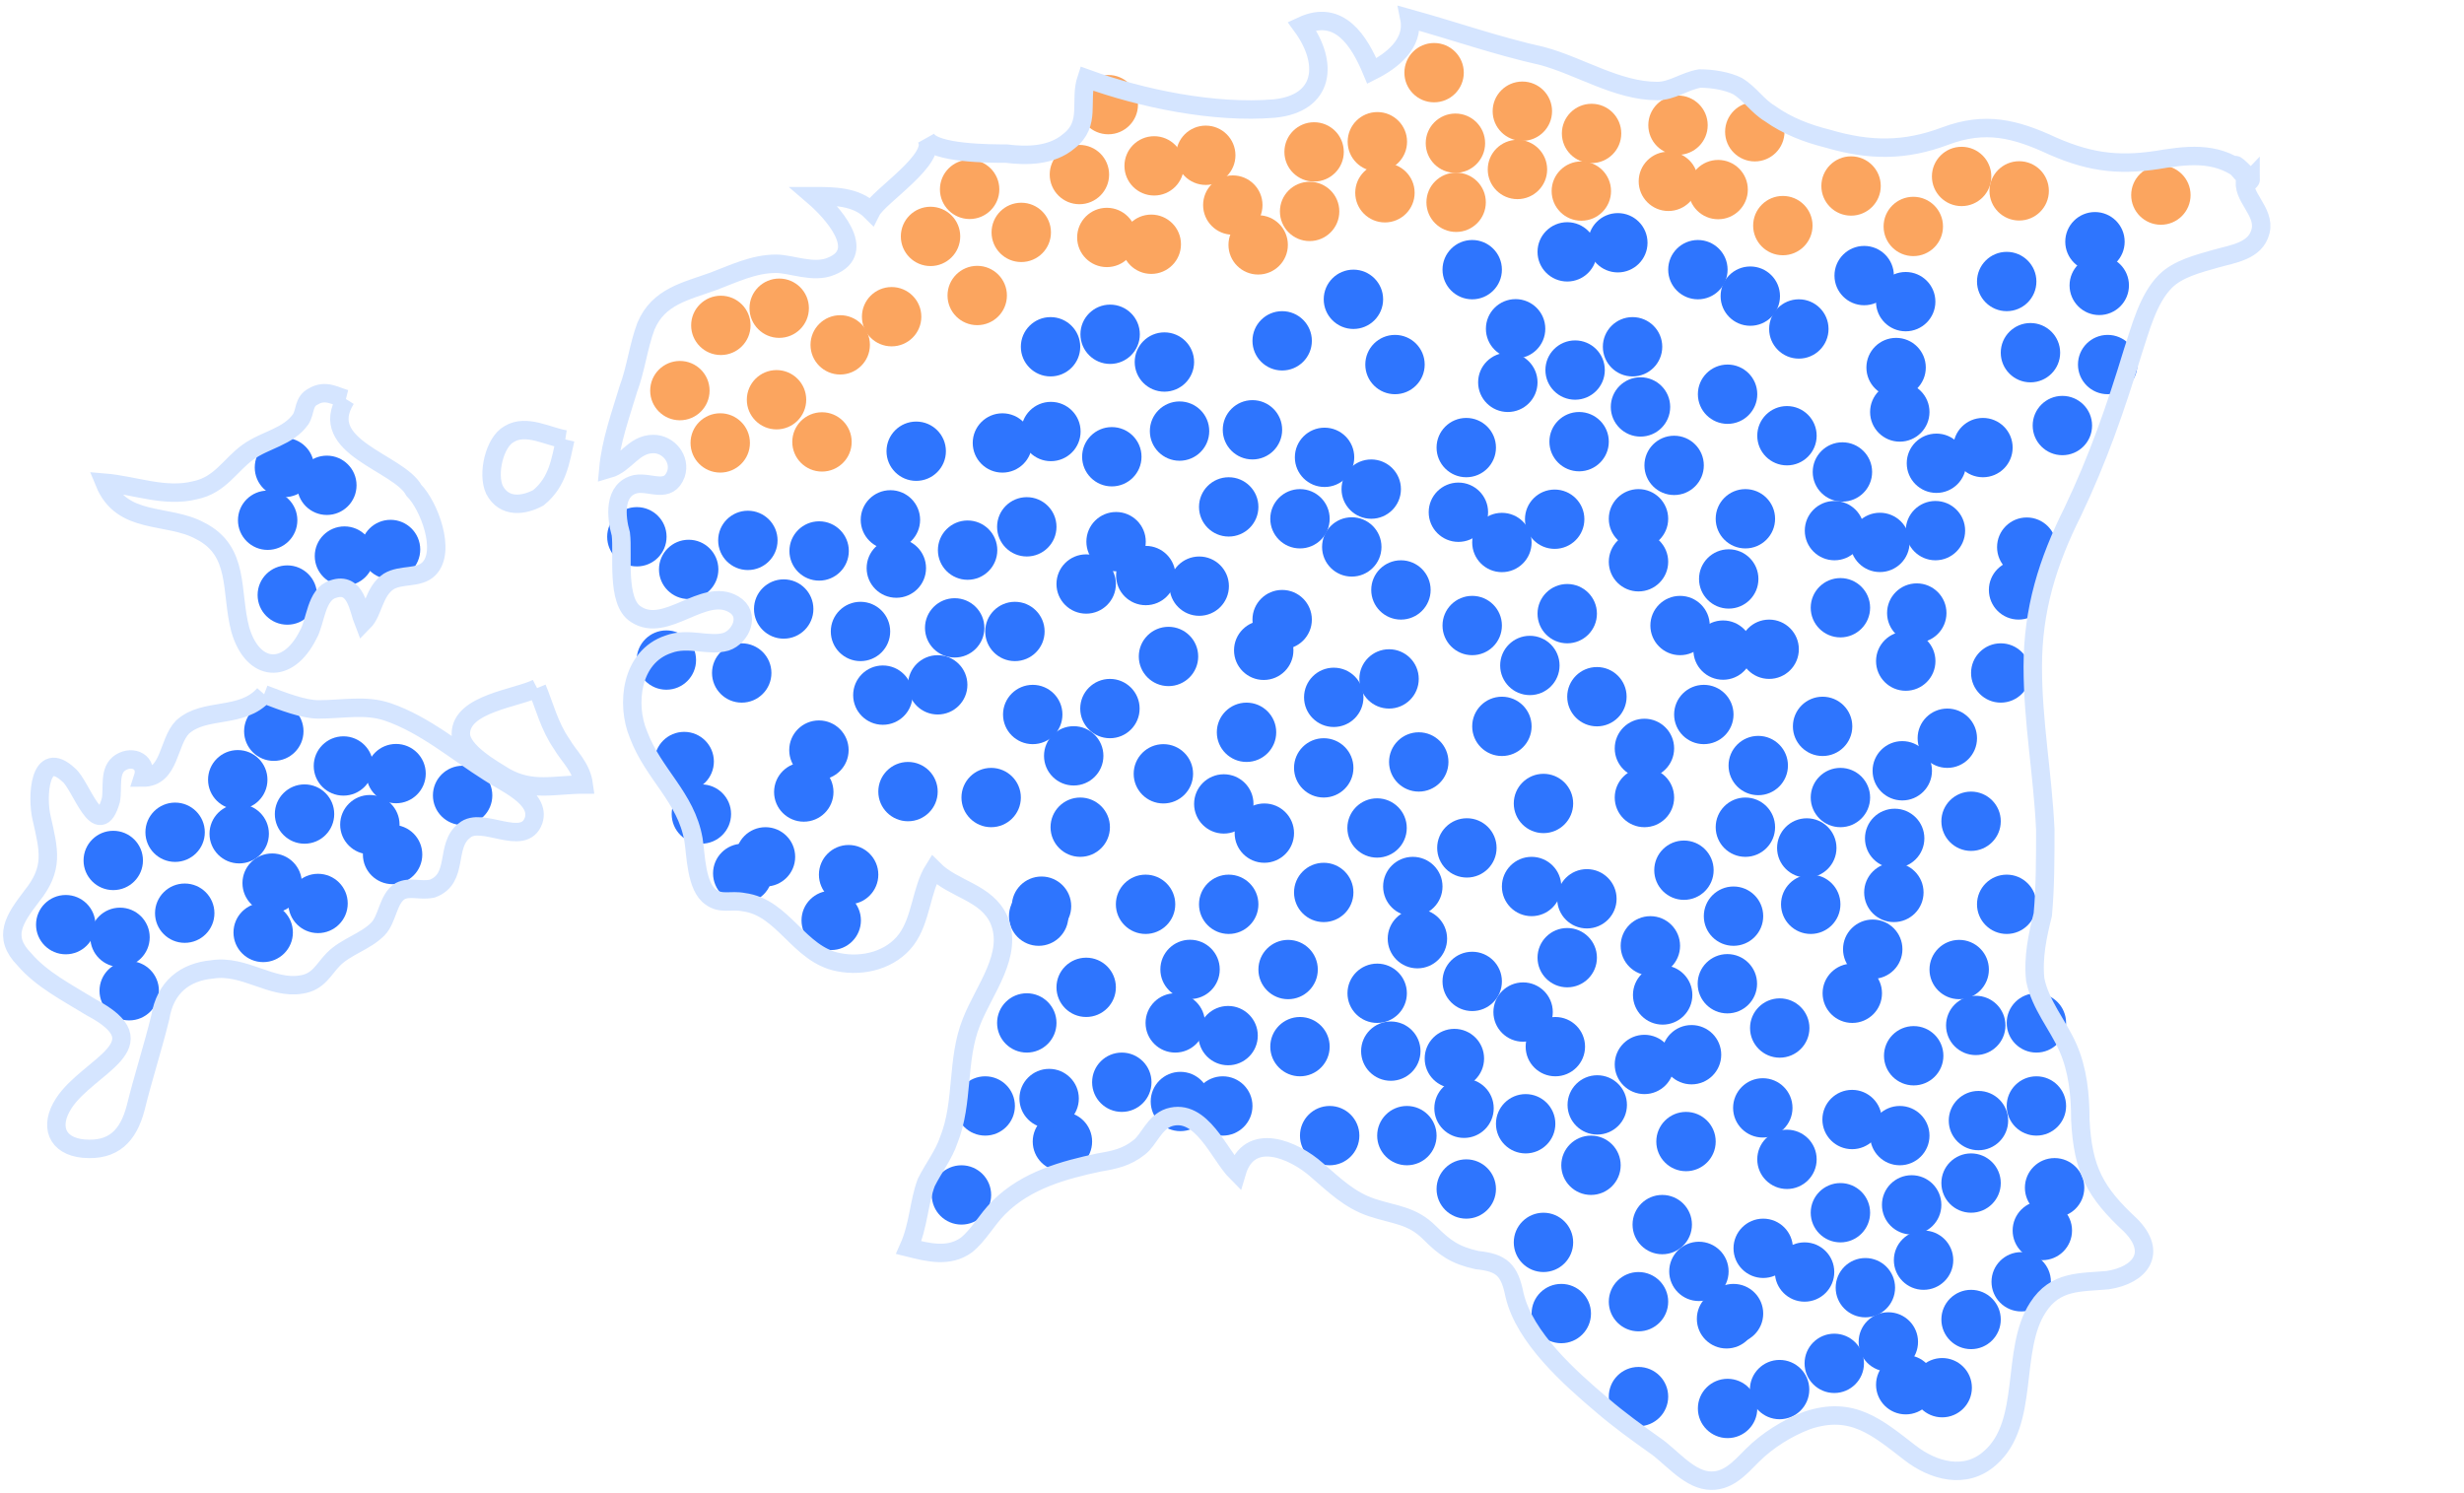 <svg xmlns="http://www.w3.org/2000/svg" viewBox="0 0 401 243">
  <g transform="translate(2 3)" fill="none" fill-rule="evenodd">
    <ellipse fill="#FBA55F" transform="rotate(180 211.86 21.723)" cx="211.859" cy="21.723" rx="4.833" ry="4.827"/>
    <ellipse fill="#FBA55F" transform="rotate(180 299.248 27.273)" cx="299.248" cy="27.273" rx="4.833" ry="4.827"/>
    <ellipse fill="#FBA55F" transform="rotate(180 173.667 25.412)" cx="173.667" cy="25.412" rx="4.833" ry="4.827"/>
    <ellipse fill="#FBA55F" transform="rotate(180 157.036 45.097)" cx="157.036" cy="45.097" rx="4.833" ry="4.827"/>
    <ellipse fill="#FBA55F" transform="rotate(180 269.52 26.516)" cx="269.52" cy="26.516" rx="4.833" ry="4.827"/>
    <ellipse fill="#FBA55F" transform="rotate(180 283.583 18.446)" cx="283.583" cy="18.446" rx="4.833" ry="4.827"/>
    <ellipse fill="#FBA55F" transform="rotate(180 234.86 20.308)" cx="234.859" cy="20.308" rx="4.833" ry="4.827"/>
    <ellipse fill="#FBA55F" transform="rotate(180 223.39 28.377)" cx="223.391" cy="28.377" rx="4.833" ry="4.827"/>
    <ellipse fill="#FBA55F" transform="rotate(180 234.975 29.927)" cx="234.975" cy="29.927" rx="4.833" ry="4.827"/>
    <ellipse fill="#FBA55F" transform="rotate(180 164.203 34.824)" cx="164.203" cy="34.824" rx="4.833" ry="4.827"/>
    <ellipse fill="#FBA55F" transform="rotate(180 124.375 62.062)" cx="124.375" cy="62.062" rx="4.833" ry="4.827"/>
    <ellipse fill="#FBA55F" transform="rotate(180 231.39 8.827)" cx="231.391" cy="8.827" rx="4.833" ry="4.827"/>
    <ellipse fill="#FBA55F" transform="rotate(180 178.132 35.65)" cx="178.132" cy="35.651" rx="4.833" ry="4.827"/>
    <ellipse fill="#FBA55F" transform="rotate(180 271.085 17.377)" cx="271.085" cy="17.377" rx="4.833" ry="4.827"/>
    <ellipse fill="#FBA55F" transform="rotate(180 124.81 47.166)" cx="124.81" cy="47.166" rx="4.833" ry="4.827"/>
    <ellipse fill="#FBA55F" transform="rotate(180 155.801 27.824)" cx="155.801" cy="27.824" rx="4.833" ry="4.827"/>
    <ellipse fill="#FBA55F" transform="rotate(180 198.63 30.377)" cx="198.629" cy="30.377" rx="4.833" ry="4.827"/>
    <ellipse fill="#FBA55F" transform="rotate(180 349.67 28.754)" cx="349.67" cy="28.754" rx="4.833" ry="4.827"/>
    <ellipse fill="#FBA55F" transform="rotate(180 317.239 25.72)" cx="317.239" cy="25.72" rx="4.833" ry="4.827"/>
    <ellipse fill="#FBA55F" transform="rotate(180 288.147 33.72)" cx="288.147" cy="33.72" rx="4.833" ry="4.827"/>
    <ellipse fill="#FBA55F" transform="rotate(180 185.362 36.754)" cx="185.362" cy="36.754" rx="4.833" ry="4.827"/>
    <ellipse fill="#FBA55F" transform="rotate(180 222.156 20.066)" cx="222.156" cy="20.066" rx="4.833" ry="4.827"/>
    <ellipse fill="#FBA55F" transform="rotate(180 255.353 28.1)" cx="255.353" cy="28.1" rx="4.833" ry="4.827"/>
    <ellipse fill="#FBA55F" transform="rotate(180 309.377 33.858)" cx="309.377" cy="33.858" rx="4.833" ry="4.827"/>
    <ellipse fill="#FBA55F" transform="rotate(180 202.759 36.858)" cx="202.759" cy="36.858" rx="4.833" ry="4.827"/>
    <ellipse fill="#FBA55F" transform="rotate(180 277.616 27.858)" cx="277.616" cy="27.858" rx="4.833" ry="4.827"/>
    <ellipse fill="#FBA55F" transform="rotate(180 211.132 31.412)" cx="211.132" cy="31.412" rx="4.833" ry="4.827"/>
    <ellipse fill="#FBA55F" transform="rotate(180 244.955 24.585)" cx="244.955" cy="24.585" rx="4.833" ry="4.827"/>
    <ellipse fill="#FBA55F" transform="rotate(180 131.772 68.927)" cx="131.772" cy="68.927" rx="4.833" ry="4.827"/>
    <ellipse fill="#FBA55F" transform="rotate(180 149.438 35.478)" cx="149.438" cy="35.478" rx="4.833" ry="4.827"/>
    <ellipse fill="#FBA55F" transform="rotate(180 143.107 48.547)" cx="143.107" cy="48.547" rx="4.833" ry="4.827"/>
    <ellipse fill="#FBA55F" transform="rotate(180 257.018 18.72)" cx="257.018" cy="18.72" rx="4.833" ry="4.827"/>
    <ellipse fill="#FBA55F" transform="rotate(180 108.647 60.578)" cx="108.647" cy="60.578" rx="4.833" ry="4.827"/>
    <ellipse fill="#FBA55F" transform="rotate(180 178.366 14.031)" cx="178.366" cy="14.031" rx="4.833" ry="4.827"/>
    <ellipse fill="#FBA55F" transform="rotate(180 185.83 23.997)" cx="185.83" cy="23.997" rx="4.833" ry="4.827"/>
    <ellipse fill="#FBA55F" transform="rotate(180 245.754 15.1)" cx="245.754" cy="15.1" rx="4.833" ry="4.827"/>
    <ellipse fill="#FBA55F" transform="rotate(180 326.607 28.066)" cx="326.607" cy="28.066" rx="4.833" ry="4.827"/>
    <ellipse fill="#FBA55F" transform="rotate(180 134.739 53.131)" cx="134.739" cy="53.131" rx="4.833" ry="4.827"/>
    <ellipse fill="#FBA55F" transform="rotate(180 194.228 22.273)" cx="194.228" cy="22.273" rx="4.833" ry="4.827"/>
    <ellipse fill="#FBA55F" transform="rotate(180 115.313 49.958)" cx="115.313" cy="49.958" rx="4.833" ry="4.827"/>
    <ellipse fill="#FBA55F" transform="rotate(180 115.212 69.093)" cx="115.212" cy="69.093" rx="4.833" ry="4.827"/>
    <ellipse fill="#2E75FE" transform="rotate(180 133.275 146.806)" cx="133.275" cy="146.806" rx="4.833" ry="4.827"/>
    <ellipse fill="#2E75FE" transform="rotate(180 47.56 129.498)" cx="47.56" cy="129.498" rx="4.833" ry="4.827"/>
    <ellipse fill="#2E75FE" transform="rotate(180 28.063 145.633)" cx="28.063" cy="145.633" rx="4.833" ry="4.827"/>
    <ellipse fill="#2E75FE" transform="rotate(180 110.078 89.678)" cx="110.078" cy="89.678" rx="4.833" ry="4.827"/>
    <ellipse fill="#2E75FE" transform="rotate(180 118.71 106.536)" cx="118.71" cy="106.536" rx="4.833" ry="4.827"/>
    <ellipse fill="#2E75FE" transform="rotate(180 174.768 92.055)" cx="174.768" cy="92.055" rx="4.833" ry="4.827"/>
    <ellipse fill="#2E75FE" transform="rotate(180 138.04 99.779)" cx="138.04" cy="99.779" rx="4.833" ry="4.827"/>
    <ellipse fill="#2E75FE" transform="rotate(180 118.877 139.152)" cx="118.877" cy="139.152" rx="4.833" ry="4.827"/>
    <ellipse fill="#2E75FE" transform="rotate(180 290.75 50.543)" cx="290.75" cy="50.543" rx="4.833" ry="4.827"/>
    <ellipse fill="#2E75FE" transform="rotate(180 328.444 54.405)" cx="328.444" cy="54.405" rx="4.833" ry="4.827"/>
    <ellipse fill="#2E75FE" transform="rotate(180 189.964 67.166)" cx="189.964" cy="67.166" rx="4.833" ry="4.827"/>
    <ellipse fill="#2E75FE" transform="rotate(180 201.83 66.955)" cx="201.83" cy="66.955" rx="4.833" ry="4.827"/>
    <ellipse fill="#2E75FE" transform="rotate(180 218.261 45.716)" cx="218.261" cy="45.716" rx="4.833" ry="4.827"/>
    <ellipse fill="#2E75FE" transform="rotate(180 244.654 50.512)" cx="244.654" cy="50.512" rx="4.833" ry="4.827"/>
    <ellipse fill="#2E75FE" transform="rotate(180 249.19 127.775)" cx="249.19" cy="127.775" rx="4.833" ry="4.827"/>
    <ellipse fill="#2E75FE" transform="rotate(180 178.942 71.34)" cx="178.942" cy="71.339" rx="4.833" ry="4.827"/>
    <ellipse fill="#2E75FE" transform="rotate(180 338.942 36.34)" cx="338.942" cy="36.339" rx="4.833" ry="4.827"/>
    <ellipse fill="#2E75FE" transform="rotate(180 301.382 41.855)" cx="301.382" cy="41.855" rx="4.833" ry="4.827"/>
    <ellipse fill="#2E75FE" transform="rotate(180 282.85 45.2)" cx="282.85" cy="45.201" rx="4.833" ry="4.827"/>
    <ellipse fill="#2E75FE" transform="rotate(180 131.308 86.678)" cx="131.308" cy="86.678" rx="4.833" ry="4.827"/>
    <ellipse fill="#2E75FE" transform="rotate(180 285.917 102.675)" cx="285.917" cy="102.675" rx="4.833" ry="4.827"/>
    <ellipse fill="#2E75FE" transform="rotate(180 106.446 104.433)" cx="106.446" cy="104.433" rx="4.833" ry="4.827"/>
    <ellipse fill="#2E75FE" transform="rotate(180 242.424 85.298)" cx="242.424" cy="85.298" rx="4.833" ry="4.827"/>
    <ellipse fill="#2E75FE" transform="rotate(180 261.29 36.512)" cx="261.29" cy="36.512" rx="4.833" ry="4.827"/>
    <ellipse fill="#2E75FE" transform="rotate(180 122.576 136.464)" cx="122.576" cy="136.464" rx="4.833" ry="4.827"/>
    <ellipse fill="#2E75FE" transform="rotate(180 221.16 76.609)" cx="221.161" cy="76.609" rx="4.833" ry="4.827"/>
    <ellipse fill="#2E75FE" transform="rotate(180 326.511 93.02)" cx="326.511" cy="93.021" rx="4.833" ry="4.827"/>
    <ellipse fill="#2E75FE" transform="rotate(180 263.688 53.44)" cx="263.688" cy="53.439" rx="4.833" ry="4.827"/>
    <ellipse fill="#2E75FE" transform="rotate(180 163.17 99.779)" cx="163.17" cy="99.779" rx="4.833" ry="4.827"/>
    <ellipse fill="#2E75FE" transform="rotate(180 228.674 149.785)" cx="228.674" cy="149.785" rx="4.833" ry="4.827"/>
    <ellipse fill="#2E75FE" transform="rotate(180 191.674 154.785)" cx="191.674" cy="154.785" rx="4.833" ry="4.827"/>
    <ellipse fill="#2E75FE" transform="rotate(180 318.779 189.56)" cx="318.779" cy="189.561" rx="4.833" ry="4.827"/>
    <ellipse fill="#2E75FE" transform="rotate(180 155.471 86.543)" cx="155.471" cy="86.543" rx="4.833" ry="4.827"/>
    <ellipse fill="#2E75FE" transform="rotate(180 243.39 59.232)" cx="243.391" cy="59.232" rx="4.833" ry="4.827"/>
    <ellipse fill="#2E75FE" transform="rotate(180 296.55 83.367)" cx="296.549" cy="83.367" rx="4.833" ry="4.827"/>
    <ellipse fill="#2E75FE" transform="rotate(180 193.165 92.405)" cx="193.165" cy="92.405" rx="4.833" ry="4.827"/>
    <ellipse fill="#2E75FE" transform="rotate(180 173.801 131.637)" cx="173.801" cy="131.637" rx="4.833" ry="4.827"/>
    <ellipse fill="#2E75FE" transform="rotate(180 131.275 119.087)" cx="131.275" cy="119.087" rx="4.833" ry="4.827"/>
    <ellipse fill="#2E75FE" transform="rotate(180 178.667 51.408)" cx="178.667" cy="51.408" rx="4.833" ry="4.827"/>
    <ellipse fill="#2E75FE" transform="rotate(180 119.71 84.955)" cx="119.71" cy="84.955" rx="4.833" ry="4.827"/>
    <ellipse fill="#2E75FE" transform="rotate(180 101.647 84.367)" cx="101.647" cy="84.367" rx="4.833" ry="4.827"/>
    <ellipse fill="#2E75FE" transform="rotate(180 128.81 125.913)" cx="128.81" cy="125.913" rx="4.833" ry="4.827"/>
    <ellipse fill="#2E75FE" transform="rotate(180 109.346 120.948)" cx="109.346" cy="120.948" rx="4.833" ry="4.827"/>
    <ellipse fill="#2E75FE" transform="rotate(180 112.145 129.498)" cx="112.145" cy="129.498" rx="4.833" ry="4.827"/>
    <ellipse fill="#2E75FE" transform="rotate(180 166.07 113.294)" cx="166.069" cy="113.294" rx="4.833" ry="4.827"/>
    <ellipse fill="#2E75FE" transform="rotate(180 159.304 126.81)" cx="159.304" cy="126.81" rx="4.833" ry="4.827"/>
    <ellipse fill="#2E75FE" transform="rotate(180 313.143 72.401)" cx="313.143" cy="72.401" rx="4.833" ry="4.827"/>
    <ellipse fill="#2E75FE" transform="rotate(180 251.013 81.509)" cx="251.013" cy="81.509" rx="4.833" ry="4.827"/>
    <ellipse fill="#2E75FE" transform="rotate(180 187.333 122.948)" cx="187.333" cy="122.948" rx="4.833" ry="4.827"/>
    <ellipse fill="#2E75FE" transform="rotate(180 282.051 131.637)" cx="282.051" cy="131.637" rx="4.833" ry="4.827"/>
    <ellipse fill="#2E75FE" transform="rotate(180 272.051 138.637)" cx="272.051" cy="138.637" rx="4.833" ry="4.827"/>
    <ellipse fill="#2E75FE" transform="rotate(180 270.453 72.747)" cx="270.453" cy="72.747" rx="4.833" ry="4.827"/>
    <ellipse fill="#2E75FE" transform="rotate(180 324.578 42.82)" cx="324.578" cy="42.82" rx="4.833" ry="4.827"/>
    <ellipse fill="#2E75FE" transform="rotate(180 306.578 56.82)" cx="306.578" cy="56.82" rx="4.833" ry="4.827"/>
    <ellipse fill="#2E75FE" transform="rotate(180 225.027 56.336)" cx="225.027" cy="56.336" rx="4.833" ry="4.827"/>
    <ellipse fill="#2E75FE" transform="rotate(180 253.056 152.875)" cx="253.056" cy="152.875" rx="4.833" ry="4.827"/>
    <ellipse fill="#2E75FE" transform="rotate(180 309.942 96.779)" cx="309.942" cy="96.779" rx="4.833" ry="4.827"/>
    <ellipse fill="#2E75FE" transform="rotate(180 197.165 127.848)" cx="197.165" cy="127.848" rx="4.833" ry="4.827"/>
    <ellipse fill="#2E75FE" transform="rotate(180 188.165 103.848)" cx="188.165" cy="103.848" rx="4.833" ry="4.827"/>
    <ellipse fill="#2E75FE" transform="rotate(180 254.989 68.886)" cx="254.989" cy="68.886" rx="4.833" ry="4.827"/>
    <ellipse fill="#2E75FE" transform="rotate(180 153.37 99.194)" cx="153.371" cy="99.194" rx="4.833" ry="4.827"/>
    <ellipse fill="#2E75FE" transform="rotate(180 224.06 107.502)" cx="224.06" cy="107.502" rx="4.833" ry="4.827"/>
    <ellipse fill="#2E75FE" transform="rotate(180 215.06 110.502)" cx="215.06" cy="110.502" rx="4.833" ry="4.827"/>
    <ellipse fill="#2E75FE" transform="rotate(180 253.056 96.882)" cx="253.056" cy="96.882" rx="4.833" ry="4.827"/>
    <ellipse fill="#2E75FE" transform="rotate(180 253.056 37.993)" cx="253.056" cy="37.993" rx="4.833" ry="4.827"/>
    <ellipse fill="#2E75FE" transform="rotate(180 308.147 104.606)" cx="308.147" cy="104.606" rx="4.833" ry="4.827"/>
    <ellipse fill="#2E75FE" transform="rotate(180 274.32 40.89)" cx="274.319" cy="40.889" rx="4.833" ry="4.827"/>
    <ellipse fill="#2E75FE" transform="rotate(180 184.467 90.678)" cx="184.467" cy="90.678" rx="4.833" ry="4.827"/>
    <ellipse fill="#2E75FE" transform="rotate(180 271.42 98.813)" cx="271.42" cy="98.813" rx="4.833" ry="4.827"/>
    <ellipse fill="#2E75FE" transform="rotate(180 278.42 102.813)" cx="278.42" cy="102.813" rx="4.833" ry="4.827"/>
    <ellipse fill="#2E75FE" transform="rotate(180 264.98 63.235)" cx="264.98" cy="63.235" rx="4.833" ry="4.827"/>
    <ellipse fill="#2E75FE" transform="rotate(180 169.027 67.235)" cx="169.027" cy="67.235" rx="4.833" ry="4.827"/>
    <ellipse fill="#2E75FE" transform="rotate(180 161.138 69.097)" cx="161.138" cy="69.097" rx="4.833" ry="4.827"/>
    <ellipse fill="#2E75FE" transform="rotate(180 308.138 46.097)" cx="308.138" cy="46.097" rx="4.833" ry="4.827"/>
    <ellipse fill="#2E75FE" transform="rotate(180 237.592 98.813)" cx="237.592" cy="98.813" rx="4.833" ry="4.827"/>
    <ellipse fill="#2E75FE" transform="rotate(180 147.107 70.44)" cx="147.107" cy="70.439" rx="4.833" ry="4.827"/>
    <ellipse fill="#2E75FE" transform="rotate(180 264.654 81.436)" cx="264.654" cy="81.436" rx="4.833" ry="4.827"/>
    <ellipse fill="#2E75FE" transform="rotate(180 264.654 88.436)" cx="264.654" cy="88.436" rx="4.833" ry="4.827"/>
    <ellipse fill="#2E75FE" transform="rotate(180 307.18 64.059)" cx="307.181" cy="64.059" rx="4.833" ry="4.827"/>
    <ellipse fill="#2E75FE" transform="rotate(180 197.964 79.505)" cx="197.964" cy="79.505" rx="4.833" ry="4.827"/>
    <ellipse fill="#2E75FE" transform="rotate(180 320.712 69.851)" cx="320.712" cy="69.851" rx="4.833" ry="4.827"/>
    <ellipse fill="#2E75FE" transform="rotate(180 228.893 121.017)" cx="228.893" cy="121.017" rx="4.833" ry="4.827"/>
    <ellipse fill="#2E75FE" transform="rotate(180 237.592 40.89)" cx="237.592" cy="40.889" rx="4.833" ry="4.827"/>
    <ellipse fill="#2E75FE" transform="rotate(180 206.663 52.474)" cx="206.663" cy="52.474" rx="4.833" ry="4.827"/>
    <ellipse fill="#2E75FE" transform="rotate(180 294.616 115.225)" cx="294.616" cy="115.225" rx="4.833" ry="4.827"/>
    <ellipse fill="#2E75FE" transform="rotate(180 314.913 117.156)" cx="314.913" cy="117.156" rx="4.833" ry="4.827"/>
    <ellipse fill="#2E75FE" transform="rotate(180 273.286 168.668)" cx="273.286" cy="168.668" rx="4.833" ry="4.827"/>
    <ellipse fill="#2E75FE" transform="rotate(180 323.612 106.536)" cx="323.612" cy="106.536" rx="4.833" ry="4.827"/>
    <ellipse fill="#2E75FE" transform="rotate(180 282.051 81.436)" cx="282.051" cy="81.436" rx="4.833" ry="4.827"/>
    <ellipse fill="#2E75FE" transform="rotate(180 333.64 66.263)" cx="333.641" cy="66.263" rx="4.833" ry="4.827"/>
    <ellipse fill="#2E75FE" transform="rotate(180 306.214 142.256)" cx="306.214" cy="142.256" rx="4.833" ry="4.827"/>
    <ellipse fill="#2E75FE" transform="rotate(180 288.817 67.92)" cx="288.817" cy="67.92" rx="4.833" ry="4.827"/>
    <ellipse fill="#2E75FE" transform="rotate(180 234.692 169.287)" cx="234.692" cy="169.287" rx="4.833" ry="4.827"/>
    <ellipse fill="#2E75FE" transform="rotate(180 150.605 108.467)" cx="150.605" cy="108.467" rx="4.833" ry="4.827"/>
    <ellipse fill="#2E75FE" transform="rotate(180 165.103 82.747)" cx="165.103" cy="82.747" rx="4.833" ry="4.827"/>
    <ellipse fill="#2E75FE" transform="rotate(180 236.625 69.851)" cx="236.625" cy="69.851" rx="4.833" ry="4.827"/>
    <ellipse fill="#2E75FE" transform="rotate(180 178.634 112.329)" cx="178.634" cy="112.329" rx="4.833" ry="4.827"/>
    <ellipse fill="#2E75FE" transform="rotate(180 187.5 55.924)" cx="187.5" cy="55.924" rx="4.833" ry="4.827"/>
    <ellipse fill="#2E75FE" transform="rotate(180 125.542 96.125)" cx="125.542" cy="96.125" rx="4.833" ry="4.827"/>
    <ellipse fill="#2E75FE" transform="rotate(180 145.772 125.844)" cx="145.772" cy="125.844" rx="4.833" ry="4.827"/>
    <ellipse fill="#2E75FE" transform="rotate(180 143.873 89.47)" cx="143.873" cy="89.471" rx="4.833" ry="4.827"/>
    <ellipse fill="#2E75FE" transform="rotate(180 136.107 139.36)" cx="136.107" cy="139.36" rx="4.833" ry="4.827"/>
    <ellipse fill="#2E75FE" transform="rotate(180 167.036 146.118)" cx="167.036" cy="146.118" rx="4.833" ry="4.827"/>
    <ellipse fill="#2E75FE" transform="rotate(180 189.266 163.495)" cx="189.266" cy="163.495" rx="4.833" ry="4.827"/>
    <ellipse fill="#2E75FE" transform="rotate(180 142.91 81.612)" cx="142.911" cy="81.612" rx="4.833" ry="4.827"/>
    <ellipse fill="#2E75FE" transform="rotate(180 172.739 120.024)" cx="172.739" cy="120.024" rx="4.833" ry="4.827"/>
    <ellipse fill="#2E75FE" transform="rotate(180 275.286 113.294)" cx="275.286" cy="113.294" rx="4.833" ry="4.827"/>
    <ellipse fill="#2E75FE" transform="rotate(180 297.516 126.81)" cx="297.516" cy="126.81" rx="4.833" ry="4.827"/>
    <ellipse fill="#2E75FE" transform="rotate(180 279.152 61.163)" cx="279.152" cy="61.163" rx="4.833" ry="4.827"/>
    <ellipse fill="#2E75FE" transform="rotate(180 168.969 53.44)" cx="168.969" cy="53.439" rx="4.833" ry="4.827"/>
    <ellipse fill="#2E75FE" transform="rotate(180 206.663 97.848)" cx="206.663" cy="97.848" rx="4.833" ry="4.827"/>
    <ellipse fill="#2E75FE" transform="rotate(180 203.663 102.848)" cx="203.663" cy="102.848" rx="4.833" ry="4.827"/>
    <ellipse fill="#2E75FE" transform="rotate(180 297.842 73.817)" cx="297.842" cy="73.817" rx="4.833" ry="4.827"/>
    <ellipse fill="#2E75FE" transform="rotate(180 265.62 170.253)" cx="265.621" cy="170.253" rx="4.833" ry="4.827"/>
    <ellipse fill="#2E75FE" transform="rotate(180 227.926 141.29)" cx="227.926" cy="141.291" rx="4.833" ry="4.827"/>
    <ellipse fill="#2E75FE" transform="rotate(180 207.63 154.806)" cx="207.629" cy="154.806" rx="4.833" ry="4.827"/>
    <ellipse fill="#2E75FE" transform="rotate(180 174.768 157.702)" cx="174.768" cy="157.702" rx="4.833" ry="4.827"/>
    <ellipse fill="#2E75FE" transform="rotate(180 307.18 181.837)" cx="307.181" cy="181.837" rx="4.833" ry="4.827"/>
    <ellipse fill="#2E75FE" transform="rotate(180 318.779 130.671)" cx="318.779" cy="130.671" rx="4.833" ry="4.827"/>
    <ellipse fill="#2E75FE" transform="rotate(180 224.344 168.087)" cx="224.344" cy="168.087" rx="4.833" ry="4.827"/>
    <ellipse fill="#2E75FE" transform="rotate(180 341.009 56.336)" cx="341.009" cy="56.336" rx="4.833" ry="4.827"/>
    <ellipse fill="#2E75FE" transform="matrix(1 0 0 -1 0 411.253)" cx="326.938" cy="205.626" rx="4.833" ry="4.827"/>
    <ellipse fill="#2E75FE" transform="matrix(1 0 0 -1 0 288.097)" cx="49.757" cy="144.048" rx="4.833" ry="4.827"/>
    <ellipse fill="#2E75FE" transform="matrix(1 0 0 -1 0 446.346)" cx="287.616" cy="223.173" rx="4.833" ry="4.827"/>
    <ellipse fill="#2E75FE" transform="matrix(1 0 0 -1 0 163.356)" cx="41.56" cy="81.678" rx="4.833" ry="4.827"/>
    <ellipse fill="#2E75FE" transform="matrix(1 0 0 -1 0 245.827)" cx="62.455" cy="122.913" rx="4.833" ry="4.827"/>
    <ellipse fill="#2E75FE" transform="matrix(1 0 0 -1 0 86.907)" cx="339.641" cy="43.453" rx="4.833" ry="4.827"/>
    <ellipse fill="#2E75FE" transform="matrix(1 0 0 -1 0 265.412)" cx="36.929" cy="132.706" rx="4.833" ry="4.827"/>
    <ellipse fill="#2E75FE" transform="matrix(1 0 0 -1 0 327.806)" cx="319.54" cy="163.903" rx="4.833" ry="4.827"/>
    <ellipse fill="#2E75FE" transform="matrix(1 0 0 -1 0 421.599)" cx="280.118" cy="210.799" rx="4.833" ry="4.827"/>
    <ellipse fill="#2E75FE" transform="matrix(1 0 0 -1 0 288.374)" cx="292.683" cy="144.187" rx="4.833" ry="4.827"/>
    <ellipse fill="#2E75FE" transform="matrix(1 0 0 -1 0 309.612)" cx="316.846" cy="154.806" rx="4.833" ry="4.827"/>
    <ellipse fill="#2E75FE" transform="matrix(1 0 0 -1 0 220.796)" cx="257.888" cy="110.398" rx="4.833" ry="4.827"/>
    <ellipse fill="#2E75FE" transform="matrix(1 0 0 -1 0 270.028)" cx="292.042" cy="135.014" rx="4.833" ry="4.827"/>
    <ellipse fill="#2E75FE" transform="matrix(1 0 0 -1 0 292.235)" cx="280.118" cy="146.118" rx="4.833" ry="4.827"/>
    <ellipse fill="#2E75FE" transform="matrix(1 0 0 -1 0 314.235)" cx="279.118" cy="157.118" rx="4.833" ry="4.827"/>
    <ellipse fill="#2E75FE" transform="matrix(1 0 0 -1 0 359.813)" cx="246.29" cy="179.907" rx="4.833" ry="4.827"/>
    <ellipse fill="#2E75FE" transform="matrix(1 0 0 -1 0 363.675)" cx="226.96" cy="181.837" rx="4.833" ry="4.827"/>
    <ellipse fill="#2E75FE" transform="matrix(1 0 0 -1 0 363.675)" cx="214.395" cy="181.837" rx="4.833" ry="4.827"/>
    <ellipse fill="#2E75FE" transform="matrix(1 0 0 -1 0 266.907)" cx="306.344" cy="133.453" rx="4.833" ry="4.827"/>
    <ellipse fill="#2E75FE" transform="matrix(1 0 0 -1 0 380.637)" cx="332.373" cy="190.318" rx="4.833" ry="4.827"/>
    <ellipse fill="#2E75FE" transform="matrix(1 0 0 -1 0 170.567)" cx="303.942" cy="85.284" rx="4.833" ry="4.827"/>
    <ellipse fill="#2E75FE" transform="matrix(1 0 0 -1 0 354.644)" cx="284.884" cy="177.322" rx="4.833" ry="4.827"/>
    <ellipse fill="#2E75FE" transform="matrix(1 0 0 -1 0 358.782)" cx="319.98" cy="179.391" rx="4.833" ry="4.827"/>
    <ellipse fill="#2E75FE" transform="matrix(1 0 0 -1 0 354.02)" cx="329.411" cy="177.01" rx="4.833" ry="4.827"/>
    <ellipse fill="#2E75FE" transform="matrix(1 0 0 -1 0 243.204)" cx="284.143" cy="121.602" rx="4.833" ry="4.827"/>
    <ellipse fill="#2E75FE" transform="matrix(1 0 0 -1 0 388.775)" cx="297.516" cy="194.388" rx="4.833" ry="4.827"/>
    <ellipse fill="#2E75FE" transform="matrix(1 0 0 -1 0 114.464)" cx="254.339" cy="57.232" rx="4.833" ry="4.827"/>
    <ellipse fill="#2E75FE" transform="matrix(1 0 0 -1 0 182.464)" cx="279.339" cy="91.232" rx="4.833" ry="4.827"/>
    <ellipse fill="#2E75FE" transform="matrix(1 0 0 -1 0 288.374)" cx="324.578" cy="144.187" rx="4.833" ry="4.827"/>
    <ellipse fill="#2E75FE" transform="matrix(1 0 0 -1 0 288.374)" cx="197.964" cy="144.187" rx="4.833" ry="4.827"/>
    <ellipse fill="#2E75FE" transform="matrix(1 0 0 -1 0 160.747)" cx="235.344" cy="80.374" rx="4.833" ry="4.827"/>
    <ellipse fill="#2E75FE" transform="matrix(1 0 0 -1 0 328.65)" cx="287.641" cy="164.325" rx="4.833" ry="4.827"/>
    <ellipse fill="#2E75FE" transform="matrix(1 0 0 -1 0 244.907)" cx="307.583" cy="122.453" rx="4.833" ry="4.827"/>
    <ellipse fill="#2E75FE" transform="matrix(1 0 0 -1 0 337.675)" cx="309.44" cy="168.837" rx="4.833" ry="4.827"/>
    <ellipse fill="#2E75FE" transform="matrix(1 0 0 -1 0 394.567)" cx="330.377" cy="197.284" rx="4.833" ry="4.827"/>
    <ellipse fill="#2E75FE" transform="matrix(1 0 0 -1 0 302.99)" cx="302.775" cy="151.495" rx="4.833" ry="4.827"/>
    <ellipse fill="#2E75FE" transform="matrix(1 0 0 -1 0 326.99)" cx="329.411" cy="163.495" rx="4.833" ry="4.827"/>
    <ellipse fill="#2E75FE" transform="matrix(1 0 0 -1 0 243.343)" cx="53.891" cy="121.671" rx="4.833" ry="4.827"/>
    <ellipse fill="#2E75FE" transform="matrix(1 0 0 -1 0 445.73)" cx="314.08" cy="222.865" rx="4.833" ry="4.827"/>
    <ellipse fill="#2E75FE" transform="matrix(1 0 0 -1 0 186.042)" cx="225.993" cy="93.021" rx="4.833" ry="4.827"/>
    <ellipse fill="#2E75FE" transform="matrix(1 0 0 -1 0 172.042)" cx="217.993" cy="86.021" rx="4.833" ry="4.827"/>
    <ellipse fill="#2E75FE" transform="matrix(1 0 0 -1 0 187.702)" cx="44.757" cy="93.851" rx="4.833" ry="4.827"/>
    <ellipse fill="#2E75FE" transform="matrix(1 0 0 -1 0 444.768)" cx="308.147" cy="222.384" rx="4.833" ry="4.827"/>
    <ellipse fill="#2E75FE" transform="matrix(1 0 0 -1 0 353.675)" cx="257.942" cy="176.837" rx="4.833" ry="4.827"/>
    <ellipse fill="#2E75FE" transform="matrix(1 0 0 -1 0 220.284)" cx="141.679" cy="110.142" rx="4.833" ry="4.827"/>
    <ellipse fill="#2E75FE" transform="matrix(1 0 0 -1 0 386.215)" cx="309.109" cy="193.107" rx="4.833" ry="4.827"/>
    <ellipse fill="#2E75FE" transform="matrix(1 0 0 -1 0 452.491)" cx="279.152" cy="226.246" rx="4.833" ry="4.827"/>
    <ellipse fill="#2E75FE" transform="matrix(1 0 0 -1 0 423.53)" cx="318.779" cy="211.765" rx="4.833" ry="4.827"/>
    <ellipse fill="#2E75FE" transform="matrix(1 0 0 -1 0 253.62)" cx="265.621" cy="126.81" rx="4.833" ry="4.827"/>
    <ellipse fill="#2E75FE" transform="matrix(1 0 0 -1 0 237.62)" cx="265.621" cy="118.81" rx="4.833" ry="4.827"/>
    <ellipse fill="#2E75FE" transform="matrix(1 0 0 -1 0 170.325)" cx="179.634" cy="85.163" rx="4.833" ry="4.827"/>
    <ellipse fill="#2E75FE" transform="matrix(1 0 0 -1 0 299.121)" cx="17.531" cy="149.561" rx="4.833" ry="4.827"/>
    <ellipse fill="#2E75FE" transform="matrix(1 0 0 -1 0 392.637)" cx="268.52" cy="196.318" rx="4.833" ry="4.827"/>
    <ellipse fill="#2E75FE" transform="matrix(1 0 0 -1 0 230.45)" cx="242.424" cy="115.225" rx="4.833" ry="4.827"/>
    <ellipse fill="#2E75FE" transform="matrix(1 0 0 -1 0 294.997)" cx="8.699" cy="147.498" rx="4.833" ry="4.827"/>
    <ellipse fill="#2E75FE" transform="matrix(1 0 0 -1 0 313.474)" cx="237.592" cy="156.737" rx="4.833" ry="4.827"/>
    <ellipse fill="#2E75FE" transform="matrix(1 0 0 -1 0 400.36)" cx="284.951" cy="200.18" rx="4.833" ry="4.827"/>
    <ellipse fill="#2E75FE" transform="matrix(1 0 0 -1 0 354.775)" cx="236.261" cy="177.388" rx="4.833" ry="4.827"/>
    <ellipse fill="#2E75FE" transform="matrix(1 0 0 -1 0 334.713)" cx="251.123" cy="167.356" rx="4.833" ry="4.827"/>
    <ellipse fill="#2E75FE" transform="matrix(1 0 0 -1 0 404.221)" cx="311.047" cy="202.111" rx="4.833" ry="4.827"/>
    <ellipse fill="#2E75FE" transform="matrix(1 0 0 -1 0 282.581)" cx="247.257" cy="141.291" rx="4.833" ry="4.827"/>
    <ellipse fill="#2E75FE" transform="matrix(1 0 0 -1 0 286.581)" cx="256.257" cy="143.291" rx="4.833" ry="4.827"/>
    <ellipse fill="#2E75FE" transform="matrix(1 0 0 -1 0 317.336)" cx="299.449" cy="158.668" rx="4.833" ry="4.827"/>
    <ellipse fill="#2E75FE" transform="matrix(1 0 0 -1 0 243.965)" cx="213.429" cy="121.983" rx="4.833" ry="4.827"/>
    <ellipse fill="#2E75FE" transform="matrix(1 0 0 -1 0 365.606)" cx="272.386" cy="182.803" rx="4.833" ry="4.827"/>
    <ellipse fill="#2E75FE" transform="matrix(1 0 0 -1 0 371.398)" cx="288.817" cy="185.699" rx="4.833" ry="4.827"/>
    <ellipse fill="#2E75FE" transform="matrix(1 0 0 -1 0 172.104)" cx="327.842" cy="86.052" rx="4.833" ry="4.827"/>
    <ellipse fill="#2E75FE" transform="matrix(1 0 0 -1 0 284.512)" cx="213.429" cy="142.256" rx="4.833" ry="4.827"/>
    <ellipse fill="#2E75FE" transform="matrix(1 0 0 -1 0 172.872)" cx="61.556" cy="86.436" rx="4.833" ry="4.827"/>
    <ellipse fill="#2E75FE" transform="matrix(1 0 0 -1 0 317.336)" cx="222.127" cy="158.668" rx="4.833" ry="4.827"/>
    <ellipse fill="#2E75FE" transform="matrix(1 0 0 -1 0 162.872)" cx="209.563" cy="81.436" rx="4.833" ry="4.827"/>
    <ellipse fill="#2E75FE" transform="matrix(1 0 0 -1 0 142.872)" cx="213.563" cy="71.436" rx="4.833" ry="4.827"/>
    <ellipse fill="#2E75FE" transform="matrix(1 0 0 -1 0 232.38)" cx="200.864" cy="116.19" rx="4.833" ry="4.827"/>
    <ellipse fill="#2E75FE" transform="matrix(1 0 0 -1 0 288.374)" cx="184.433" cy="144.187" rx="4.833" ry="4.827"/>
    <ellipse fill="#2E75FE" transform="matrix(1 0 0 -1 0 437.806)" cx="296.516" cy="218.903" rx="4.833" ry="4.827"/>
    <ellipse fill="#2E75FE" transform="matrix(1 0 0 -1 0 151.98)" cx="51.192" cy="75.99" rx="4.833" ry="4.827"/>
    <ellipse fill="#2E75FE" transform="matrix(1 0 0 -1 0 373.329)" cx="256.922" cy="186.664" rx="4.833" ry="4.827"/>
    <ellipse fill="#2E75FE" transform="matrix(1 0 0 -1 0 270.014)" cx="236.725" cy="135.007" rx="4.833" ry="4.827"/>
    <ellipse fill="#2E75FE" transform="matrix(1 0 0 -1 0 365.606)" cx="170.902" cy="182.803" rx="4.833" ry="4.827"/>
    <ellipse fill="#2E75FE" transform="matrix(1 0 0 -1 0 326.99)" cx="165.103" cy="163.495" rx="4.833" ry="4.827"/>
    <ellipse fill="#2E75FE" transform="matrix(1 0 0 -1 0 346.298)" cx="180.567" cy="173.149" rx="4.833" ry="4.827"/>
    <ellipse fill="#2E75FE" transform="matrix(1 0 0 -1 0 381.052)" cx="236.625" cy="190.526" rx="4.833" ry="4.827"/>
    <ellipse fill="#2E75FE" transform="matrix(1 0 0 -1 0 448.63)" cx="264.654" cy="224.315" rx="4.833" ry="4.827"/>
    <ellipse fill="#2E75FE" transform="matrix(1 0 0 -1 0 354.02)" cx="196.998" cy="177.01" rx="4.833" ry="4.827"/>
    <ellipse fill="#2E75FE" transform="matrix(1 0 0 -1 0 262.443)" cx="58.192" cy="131.221" rx="4.833" ry="4.827"/>
    <ellipse fill="#2E75FE" transform="matrix(1 0 0 -1 0 331.121)" cx="197.864" cy="165.561" rx="4.833" ry="4.827"/>
    <ellipse fill="#2E75FE" transform="matrix(1 0 0 -1 0 265.204)" cx="203.763" cy="132.602" rx="4.833" ry="4.827"/>
    <ellipse fill="#2E75FE" transform="matrix(1 0 0 -1 0 354.02)" cx="158.337" cy="177.01" rx="4.833" ry="4.827"/>
    <ellipse fill="#2E75FE" transform="matrix(1 0 0 -1 0 166.734)" cx="312.98" cy="83.367" rx="4.833" ry="4.827"/>
    <ellipse fill="#2E75FE" transform="matrix(1 0 0 -1 0 288.983)" cx="167.5" cy="144.491" rx="4.833" ry="4.827"/>
    <ellipse fill="#2E75FE" transform="matrix(1 0 0 -1 0 191.834)" cx="297.516" cy="95.917" rx="4.833" ry="4.827"/>
    <ellipse fill="#2E75FE" transform="matrix(1 0 0 -1 0 146.18)" cx="44.292" cy="73.09" rx="4.833" ry="4.827"/>
    <ellipse fill="#2E75FE" transform="matrix(1 0 0 -1 0 408.076)" cx="291.683" cy="204.038" rx="4.833" ry="4.827"/>
    <ellipse fill="#2E75FE" transform="matrix(1 0 0 -1 0 252.927)" cx="73.288" cy="126.464" rx="4.833" ry="4.827"/>
    <ellipse fill="#2E75FE" transform="matrix(1 0 0 -1 0 247.82)" cx="36.694" cy="123.91" rx="4.833" ry="4.827"/>
    <ellipse fill="#2E75FE" transform="matrix(1 0 0 -1 0 272.173)" cx="61.891" cy="136.087" rx="4.833" ry="4.827"/>
    <ellipse fill="#2E75FE" transform="matrix(1 0 0 -1 0 323.453)" cx="245.875" cy="161.727" rx="4.833" ry="4.827"/>
    <ellipse fill="#2E75FE" transform="matrix(1 0 0 -1 0 232.035)" cx="42.56" cy="116.017" rx="4.833" ry="4.827"/>
    <ellipse fill="#2E75FE" transform="matrix(1 0 0 -1 0 263.53)" cx="222.109" cy="131.765" rx="4.833" ry="4.827"/>
    <ellipse fill="#2E75FE" transform="matrix(1 0 0 -1 0 430.83)" cx="305.315" cy="215.415" rx="4.833" ry="4.827"/>
    <ellipse fill="#2E75FE" transform="matrix(1 0 0 -1 0 175.01)" cx="54.058" cy="87.505" rx="4.833" ry="4.827"/>
    <ellipse fill="#2E75FE" transform="matrix(1 0 0 -1 0 210.623)" cx="246.975" cy="105.311" rx="4.833" ry="4.827"/>
    <ellipse fill="#2E75FE" transform="matrix(1 0 0 -1 0 413.176)" cx="301.578" cy="206.588" rx="4.833" ry="4.827"/>
    <ellipse fill="#2E75FE" transform="matrix(1 0 0 -1 0 423.315)" cx="278.984" cy="211.657" rx="4.833" ry="4.827"/>
    <ellipse fill="#2E75FE" transform="matrix(1 0 0 -1 0 301.89)" cx="266.587" cy="150.945" rx="4.833" ry="4.827"/>
    <ellipse fill="#2E75FE" transform="matrix(1 0 0 -1 0 317.89)" cx="268.587" cy="158.945" rx="4.833" ry="4.827"/>
    <ellipse fill="#2E75FE" transform="matrix(1 0 0 -1 0 334.713)" cx="209.563" cy="167.356" rx="4.833" ry="4.827"/>
    <ellipse fill="#2E75FE" transform="matrix(1 0 0 -1 0 274.097)" cx="16.431" cy="137.048" rx="4.833" ry="4.827"/>
    <ellipse fill="#2E75FE" transform="matrix(1 0 0 -1 0 417.737)" cx="264.654" cy="208.869" rx="4.833" ry="4.827"/>
    <ellipse fill="#2E75FE" transform="matrix(1 0 0 -1 0 264.92)" cx="26.498" cy="132.46" rx="4.833" ry="4.827"/>
    <ellipse fill="#2E75FE" transform="matrix(1 0 0 -1 0 398.43)" cx="249.19" cy="199.215" rx="4.833" ry="4.827"/>
    <ellipse fill="#2E75FE" transform="matrix(1 0 0 -1 0 316.512)" cx="19.029" cy="158.256" rx="4.833" ry="4.827"/>
    <ellipse fill="#2E75FE" transform="matrix(1 0 0 -1 0 358.436)" cx="299.415" cy="179.218" rx="4.833" ry="4.827"/>
    <ellipse fill="#2E75FE" transform="matrix(1 0 0 -1 0 281.474)" cx="42.292" cy="140.737" rx="4.833" ry="4.827"/>
    <ellipse fill="#2E75FE" transform="matrix(1 0 0 -1 0 407.869)" cx="274.487" cy="203.934" rx="4.833" ry="4.827"/>
    <ellipse fill="#2E75FE" transform="matrix(1 0 0 -1 0 421.599)" cx="252.089" cy="210.799" rx="4.833" ry="4.827"/>
    <ellipse fill="#2E75FE" transform="matrix(1 0 0 -1 0 352.567)" cx="190.103" cy="176.284" rx="4.833" ry="4.827"/>
    <ellipse fill="#2E75FE" transform="matrix(1 0 0 -1 0 382.983)" cx="154.471" cy="191.491" rx="4.833" ry="4.827"/>
    <ellipse fill="#2E75FE" transform="matrix(1 0 0 -1 0 297.543)" cx="40.833" cy="148.772" rx="4.833" ry="4.827"/>
    <ellipse fill="#2E75FE" transform="matrix(1 0 0 -1 0 351.599)" cx="168.739" cy="175.799" rx="4.833" ry="4.827"/>
    <g stroke="#D5E5FF" stroke-width="3">
      <path d="M90 68.522c-2.784-.431-6.364-2.588-9.148-.863-2.382 1.295-3.58 6.471-2.382 9.06 1.587 3.02 4.769 2.588 7.155 1.294 3.182-2.589 3.58-6.04 4.375-9.49M54.296 61.948c-1.637-.412-3.274-1.65-5.32-.412-1.638.824-1.233 2.474-2.047 3.711-2.047 2.887-5.73 3.299-8.595 5.36-2.87 2.063-4.502 5.362-8.595 6.186-4.912 1.238-9.823-.824-14.739-1.237 2.87 7.01 10.232 4.949 15.557 7.835 6.549 3.3 4.908 9.897 6.549 16.083 2.046 7.01 7.776 7.423 11.05.825 1.229-2.062 1.229-6.598 4.094-7.423 3.68-1.237 4.093 3.299 4.911 5.36 1.637-1.649 1.637-4.948 4.093-6.597 2.047-1.237 4.907-.412 6.549-2.062 2.865-2.887 0-10.31-2.456-12.784-2.456-4.536-15.962-7.01-11.05-14.845M40.986 110c-3.621 4.109-9.657 2.054-13.278 5.341-2.414 2.465-2.012 8.218-6.438 8.218.805-2.466-1.61-3.698-3.621-2.466-2.012 1.233-1.211 4.109-1.61 6.163-2.012 6.985-4.828-2.465-6.84-4.108-4.833-4.52-5.231 3.697-4.426 6.984 1.207 5.342 2.012 8.218-1.61 12.737-2.82 3.698-4.832 6.574-1.207 10.272 2.817 3.287 6.84 5.341 10.864 7.806 11.665 6.163-.406 9.45-4.43 15.613-2.41 3.698-1.203 6.985 3.223 7.396 4.825.41 7.243-2.055 8.45-6.574 1.207-4.93 2.817-9.86 4.024-14.791.804-4.93 4.023-7.396 8.446-7.807 5.234-.821 9.66 3.287 14.489 2.465 2.817-.41 3.617-2.465 5.23-4.108 2.013-2.055 5.232-2.876 7.244-4.93 1.61-1.644 1.61-4.93 3.621-6.164 1.605-.821 3.219 0 5.23-.41 4.423-1.644 2.013-6.985 5.232-9.45 2.816-2.465 9.657 2.876 11.262-1.644 1.211-3.698-4.824-6.163-7.239-7.806-5.23-3.287-10.461-7.807-16.497-9.86-3.621-1.234-7.243-.412-11.266-.412-2.415 0-5.634-1.232-8.853-2.465M85.404 109c-3.2 1.652-12.404 2.477-12.404 7.432 0 2.89 5.204 5.78 7.204 7.02 4.4 2.477 8 1.238 12.796 1.238-.396-2.89-2.396-4.542-3.596-6.606-2-2.89-2.8-6.194-4-9.084M364.265 26.077c-4.074-4.074-8.56-4.074-13.852-3.26-6.93 1.223-11.815.816-18.333-2.037-6.111-2.852-11.004-4.074-17.519-1.63-6.519 2.445-12.222 2.445-19.148.408-3.26-.815-6.519-2.037-9.37-4.075-2.038-1.222-3.26-3.26-5.297-4.482-1.63-.815-4.074-1.222-6.111-1.222-2.449.407-4.486 2.037-6.926 2.037-6.519 0-12.63-4.074-18.741-5.704-7.337-1.63-14.26-4.075-21.597-6.112.82 4.075-2.848 6.927-6.11 8.557-2.038-4.89-5.293-10.187-11.404-7.335 4.481 6.112 3.666 12.632-4.482 13.446-9.778.815-21.593-1.63-30.556-4.889-1.222 3.667.815 7.334-2.851 10.186-2.852 2.445-6.926 2.445-10.186 2.038-2.444 0-11.819 0-13.037-2.445 2.037 3.26-7.74 9.371-8.967 11.816-2.44-2.445-6.111-2.445-9.366-2.445 2.852 2.445 8.963 8.965 2.852 11.41-2.852 1.222-6.519-.408-8.963-.408-3.667 0-6.93 1.63-10.186 2.852-4.481 1.63-8.967 2.445-11.004 7.334-1.218 3.26-1.625 6.927-2.848 10.187-1.226 4.074-2.852 8.556-3.263 13.038 2.856-.815 4.074-4.074 7.337-4.074 2.445 0 4.482 2.444 3.667 4.89-1.222 3.259-4.074 1.222-6.518 1.63-3.667.814-3.26 5.296-2.449 8.148.412 3.26-.81 11.002 2.449 13.039 4.889 3.26 11-4.482 15.885-1.63 2.855 1.63 1.226 5.297-1.219 6.112-2.856.815-6.11-.815-9.37.407-6.111 2.038-6.926 9.78-4.889 14.669 2.444 6.52 7.74 10.186 8.963 17.113.403 2.445.403 7.742 2.852 9.372 1.625 1.222 3.26.407 5.296.814 6.515.815 8.963 8.557 15.482 9.78 4.074.814 8.555-.408 11-3.668 2.44-3.26 2.44-8.149 4.477-11.409 3.264 3.26 8.56 3.668 10.597 8.15 2.444 5.704-2.448 11.408-4.486 16.705-2.44 6.112-1.218 13.039-3.662 19.15-.815 2.446-2.449 4.483-3.667 6.928-1.222 3.26-1.222 6.926-2.856 10.594 3.264.814 6.523 1.63 9.375-.408 2.037-1.63 3.259-4.074 5.296-6.112 4.482-4.482 10.593-6.112 16.296-7.334 2.445-.407 4.482-.815 6.519-2.445 1.63-1.222 2.444-4.074 4.889-4.89 5.296-1.63 8.148 6.113 11 8.965 2.037-6.927 9.37-3.667 13.037-.408 2.848 2.445 5.296 4.89 8.96 6.112 3.67 1.223 6.522 1.223 9.374 4.075 2.444 2.445 4.074 3.667 7.74 4.482 4.074.407 5.293 1.63 6.112 5.704 1.63 6.927 8.963 13.446 14.259 17.928 2.852 2.445 5.704 4.482 8.555 6.52 2.445 1.63 5.297 5.297 8.556 5.704 3.26.408 5.296-2.037 7.333-4.074 2.445-2.445 5.704-4.483 8.963-5.705 7.334-2.445 11.408 1.222 16.7 5.297 3.671 2.852 8.967 4.482 13.041.815 6.519-5.704 3.256-17.52 7.741-24.447 2.852-4.483 6.926-4.075 11.408-4.483 5.296-.814 8.148-4.482 3.666-8.964-5.703-5.297-7.74-8.964-8.148-17.113 0-4.074-.407-8.149-2.037-11.816-1.63-3.667-4.481-6.927-5.3-11.001-.404-3.668.411-7.335 1.226-10.594.407-4.482.407-8.964.407-13.854-.407-8.964-2.037-17.52-2.037-26.485 0-9.371 2.44-17.113 6.515-25.262 4.074-8.557 6.93-16.706 9.782-26.077 1.222-3.667 2.44-8.557 5.296-11.409 2.037-2.037 5.292-2.852 8.148-3.667 2.852-.815 6.519-1.222 7.33-4.482.819-3.26-3.256-5.705-2.44-8.557.403.408.403.815.814.815-.411 0-.815-1.222-1.222-1.63.407 0 .407 1.223 1.222.815 0 .408-.815-.815-1.222-.815 0 0 .81 1.223 1.222.815 0 .408-.411-.815-1.222-.815 0 0 1.222 2.038 1.222.815-5.704-5.704.407 1.63 0 0z"/>
    </g>
  </g>
</svg>
